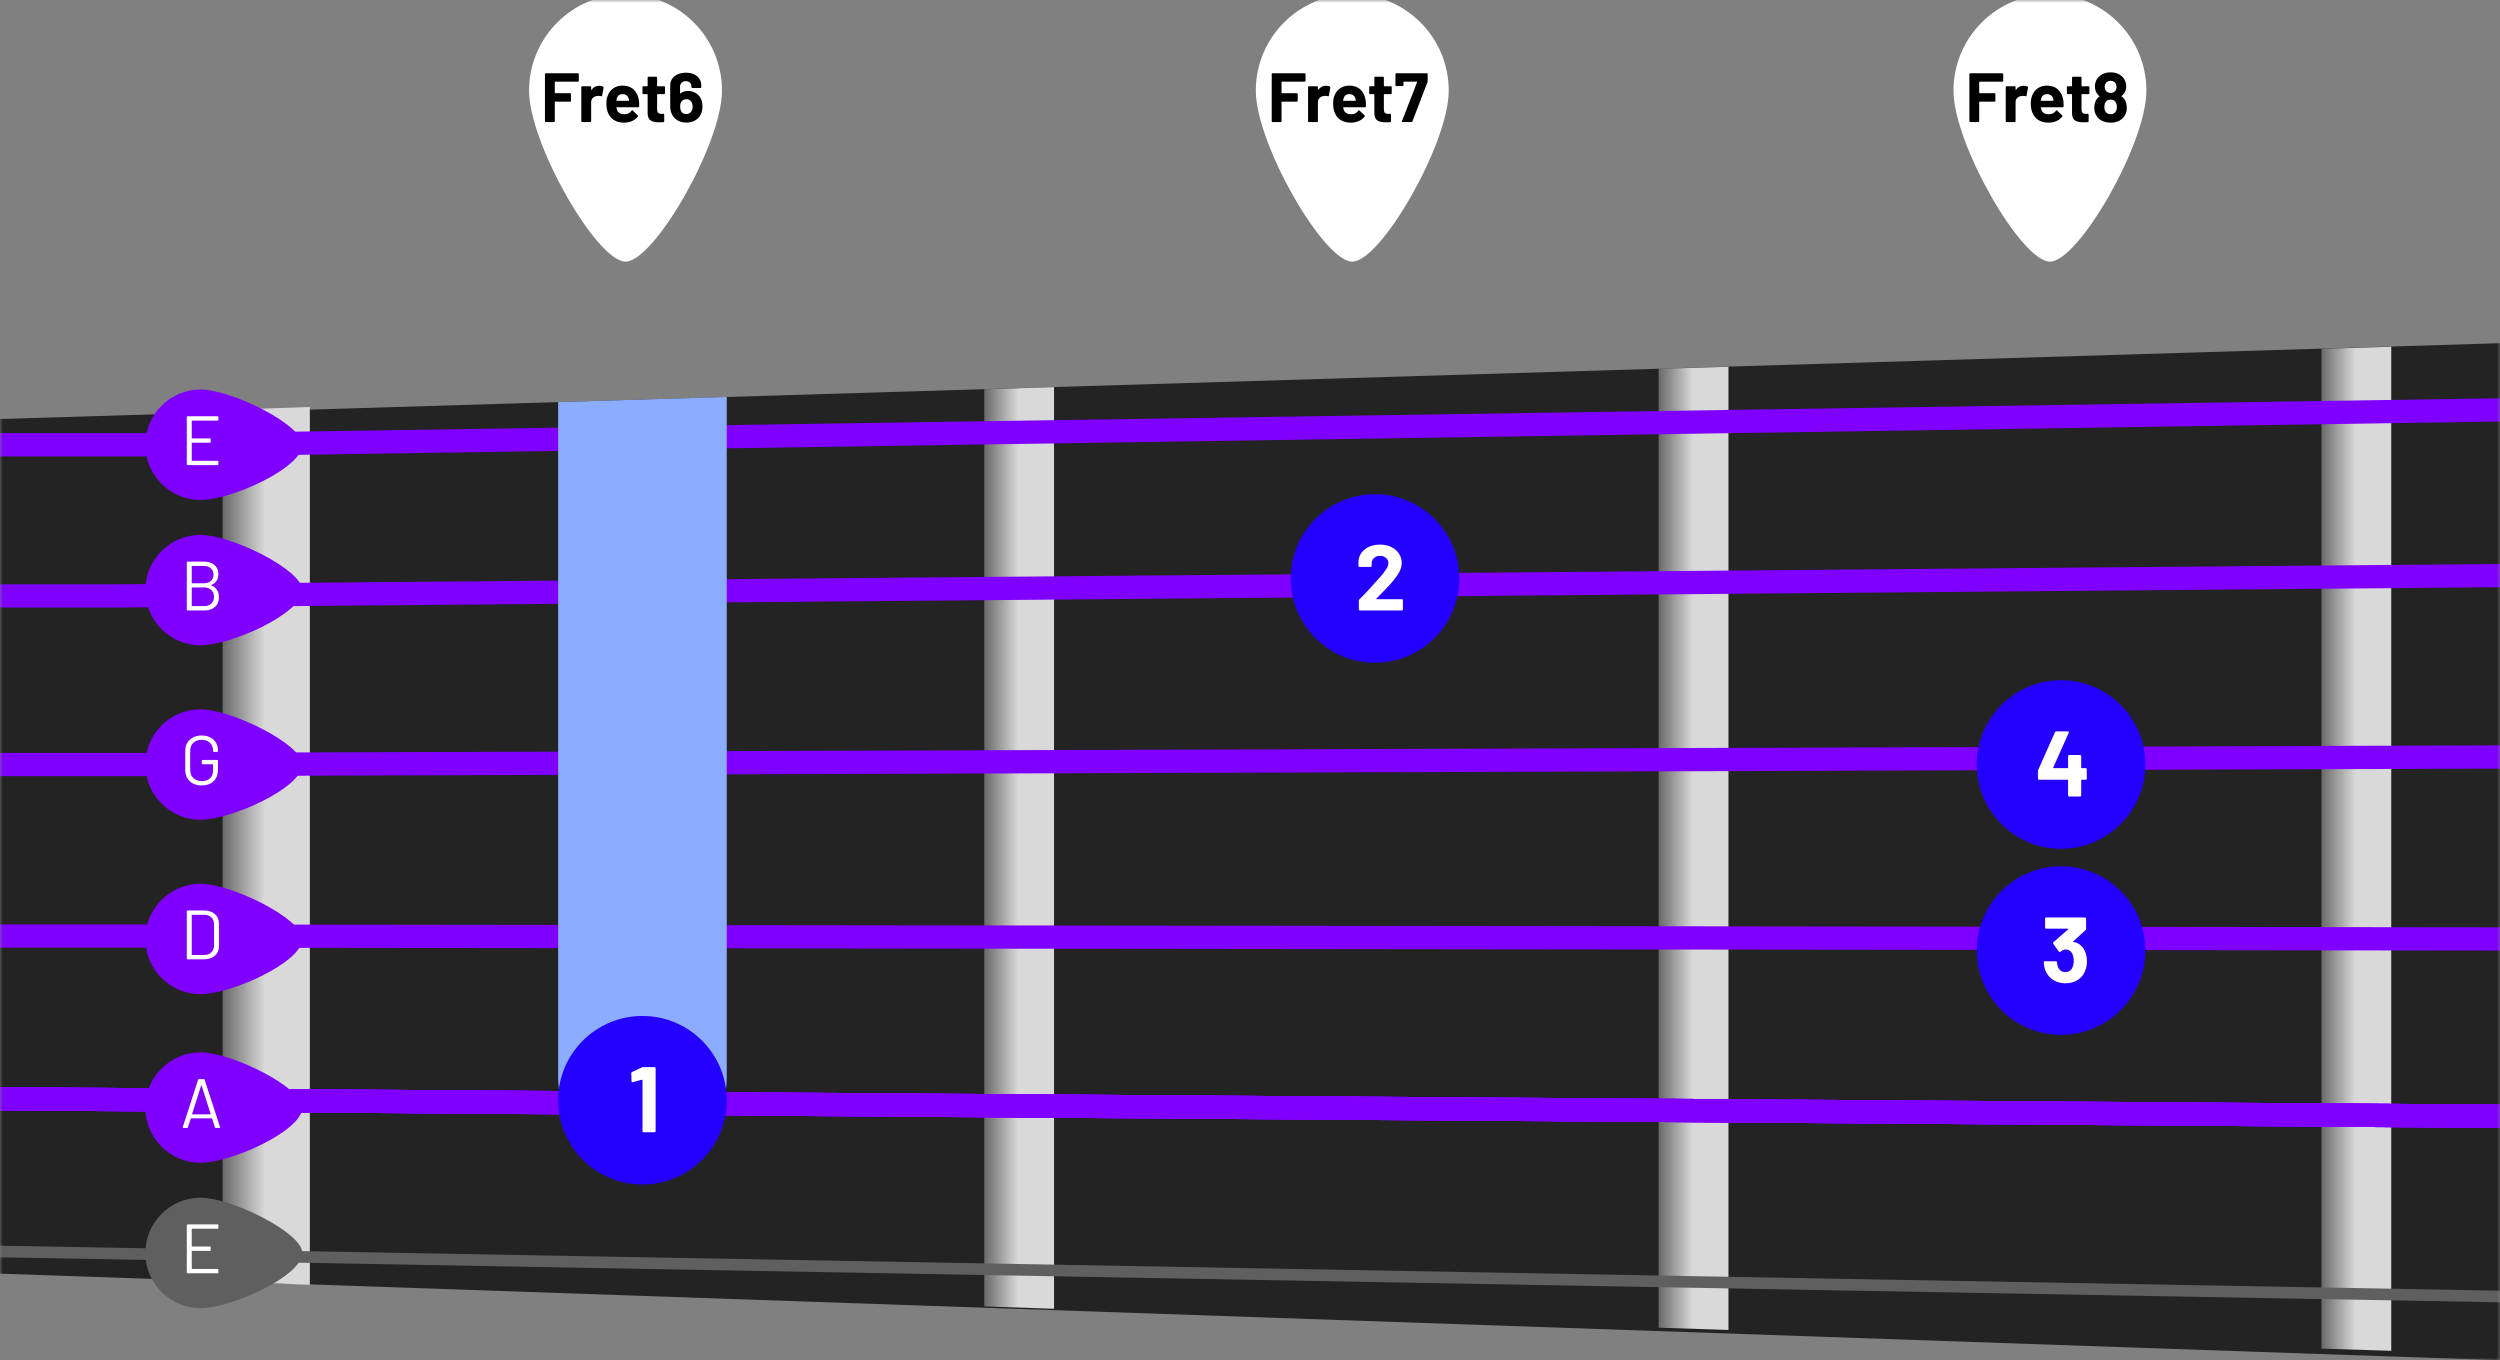 <svg width="430" height="234" viewBox="0 0 430 234" fill="none" xmlns="http://www.w3.org/2000/svg">
<rect x="0" y="0" width="430" height="234" fill="#808080" stroke="none"/>
<mask id="mask0_508_929" style="mask-type:alpha" maskUnits="userSpaceOnUse" x="0" y="0" width="430" height="234">
<rect width="430" height="234" fill="#D9D9D9"/>
</mask>
<g mask="url(#mask0_508_929)">
<path d="M-2 72.128L431 59V234L-2 219V72.128Z" fill="#232323"/>
<path d="M53.294 70L38.294 70.512V220.362L53.294 221V70Z" fill="url(#paint0_linear_508_929)"/>
<path d="M181.294 66.583L169.294 66.954V224.705L181.294 225.109V66.583Z" fill="url(#paint1_linear_508_929)"/>
<path d="M297.294 63.079L285.294 63.44V228.363L297.294 228.75V63.079Z" fill="url(#paint2_linear_508_929)"/>
<path d="M411.294 59.633L399.294 60.001V231.961L411.294 232.34V59.633Z" fill="url(#paint3_linear_508_929)"/>
<line y1="-2" x2="430.01" y2="-2" transform="matrix(-1 -0.007 -0.007 1 430 194)" stroke="#7F00FF" stroke-width="4"/>
<line y1="-2" x2="430.01" y2="-2" transform="matrix(-1 -0.007 -0.007 1 430 194)" stroke="#7F00FF" stroke-width="4"/>
<line y1="-2" x2="430.01" y2="-2" transform="matrix(-1 -0.007 -0.007 1 430 194)" stroke="#7F00FF" stroke-width="4"/>
<line y1="-2" x2="430.01" y2="-2" transform="matrix(-1 -0.007 -0.007 1 430 194)" stroke="#7F00FF" stroke-width="4"/>
<line y1="-2" x2="430.01" y2="-2" transform="matrix(-1 -0.007 -0.007 1 430 194)" stroke="#7F00FF" stroke-width="4"/>
<line y1="-1" x2="435.074" y2="-1" transform="matrix(-1 -0.018 -0.018 1 430 224)" stroke="#5F5F5F" stroke-width="2"/>
<path d="M430 161.5L28 161L-1.5 161" stroke="#7F00FF" stroke-width="4"/>
<path d="M430 130.2L26 131.5L-2.5 131.5" stroke="#7F00FF" stroke-width="4"/>
<path d="M430 99L20.5 102.5H-4" stroke="#7F00FF" stroke-width="4"/>
<path d="M-1 76.5H33.5L430 70.5" stroke="#7F00FF" stroke-width="4"/>
<path d="M369.18 15.59C369.18 24.753 357.492 45 352.59 45C347.689 45 336 24.753 336 15.59C336 6.428 343.428 -1 352.59 -1C361.753 -1 369.18 6.428 369.18 15.59Z" fill="white"/>
<path d="M344.552 13.908C344.552 13.948 344.536 13.984 344.504 14.016C344.48 14.04 344.448 14.052 344.408 14.052H340.484C340.444 14.052 340.424 14.072 340.424 14.112V15.972C340.424 16.012 340.444 16.032 340.484 16.032H343.064C343.104 16.032 343.136 16.048 343.16 16.08C343.192 16.104 343.208 16.136 343.208 16.176V17.34C343.208 17.38 343.192 17.416 343.16 17.448C343.136 17.472 343.104 17.484 343.064 17.484H340.484C340.444 17.484 340.424 17.504 340.424 17.544V20.856C340.424 20.896 340.408 20.932 340.376 20.964C340.352 20.988 340.32 21 340.28 21H338.876C338.836 21 338.8 20.988 338.768 20.964C338.744 20.932 338.732 20.896 338.732 20.856V12.744C338.732 12.704 338.744 12.672 338.768 12.648C338.8 12.616 338.836 12.6 338.876 12.6H344.408C344.448 12.6 344.48 12.616 344.504 12.648C344.536 12.672 344.552 12.704 344.552 12.744V13.908ZM348.059 14.748C348.347 14.748 348.575 14.804 348.743 14.916C348.807 14.948 348.831 15.008 348.815 15.096L348.563 16.464C348.555 16.56 348.499 16.588 348.395 16.548C348.275 16.508 348.135 16.488 347.975 16.488C347.911 16.488 347.823 16.496 347.711 16.512C347.423 16.536 347.179 16.644 346.979 16.836C346.779 17.02 346.679 17.268 346.679 17.58V20.856C346.679 20.896 346.663 20.932 346.631 20.964C346.607 20.988 346.575 21 346.535 21H345.131C345.091 21 345.055 20.988 345.023 20.964C344.999 20.932 344.987 20.896 344.987 20.856V14.976C344.987 14.936 344.999 14.904 345.023 14.88C345.055 14.848 345.091 14.832 345.131 14.832H346.535C346.575 14.832 346.607 14.848 346.631 14.88C346.663 14.904 346.679 14.936 346.679 14.976V15.432C346.679 15.456 346.687 15.472 346.703 15.48C346.719 15.488 346.731 15.484 346.739 15.468C347.067 14.988 347.507 14.748 348.059 14.748ZM354.889 17.28C354.937 17.584 354.953 17.924 354.937 18.3C354.929 18.396 354.877 18.444 354.781 18.444H351.073C351.025 18.444 351.009 18.464 351.025 18.504C351.049 18.664 351.093 18.824 351.157 18.984C351.365 19.432 351.789 19.656 352.429 19.656C352.941 19.648 353.345 19.44 353.641 19.032C353.673 18.984 353.709 18.96 353.749 18.96C353.773 18.96 353.801 18.976 353.833 19.008L354.697 19.86C354.737 19.9 354.757 19.936 354.757 19.968C354.757 19.984 354.741 20.016 354.709 20.064C354.445 20.392 354.105 20.648 353.689 20.832C353.273 21.008 352.817 21.096 352.321 21.096C351.633 21.096 351.049 20.94 350.569 20.628C350.097 20.316 349.757 19.88 349.549 19.32C349.381 18.92 349.297 18.396 349.297 17.748C349.297 17.308 349.357 16.92 349.477 16.584C349.661 16.016 349.981 15.564 350.437 15.228C350.901 14.892 351.449 14.724 352.081 14.724C352.881 14.724 353.521 14.956 354.001 15.42C354.489 15.884 354.785 16.504 354.889 17.28ZM352.093 16.188C351.589 16.188 351.257 16.424 351.097 16.896C351.065 17 351.037 17.128 351.013 17.28C351.013 17.32 351.033 17.34 351.073 17.34H353.149C353.197 17.34 353.213 17.32 353.197 17.28C353.157 17.048 353.137 16.936 353.137 16.944C353.065 16.704 352.937 16.52 352.753 16.392C352.577 16.256 352.357 16.188 352.093 16.188ZM359.379 16.044C359.379 16.084 359.363 16.12 359.331 16.152C359.307 16.176 359.275 16.188 359.235 16.188H358.083C358.043 16.188 358.023 16.208 358.023 16.248V18.792C358.023 19.056 358.075 19.252 358.179 19.38C358.291 19.508 358.467 19.572 358.707 19.572H359.103C359.143 19.572 359.175 19.588 359.199 19.62C359.231 19.644 359.247 19.676 359.247 19.716V20.856C359.247 20.944 359.199 20.996 359.103 21.012C358.767 21.028 358.527 21.036 358.383 21.036C357.719 21.036 357.223 20.928 356.895 20.712C356.567 20.488 356.399 20.072 356.391 19.464V16.248C356.391 16.208 356.371 16.188 356.331 16.188H355.647C355.607 16.188 355.571 16.176 355.539 16.152C355.515 16.12 355.503 16.084 355.503 16.044V14.976C355.503 14.936 355.515 14.904 355.539 14.88C355.571 14.848 355.607 14.832 355.647 14.832H356.331C356.371 14.832 356.391 14.812 356.391 14.772V13.344C356.391 13.304 356.403 13.272 356.427 13.248C356.459 13.216 356.495 13.2 356.535 13.2H357.879C357.919 13.2 357.951 13.216 357.975 13.248C358.007 13.272 358.023 13.304 358.023 13.344V14.772C358.023 14.812 358.043 14.832 358.083 14.832H359.235C359.275 14.832 359.307 14.848 359.331 14.88C359.363 14.904 359.379 14.936 359.379 14.976V16.044ZM365.533 17.304C365.717 17.672 365.809 18.084 365.809 18.54C365.809 19.02 365.709 19.432 365.509 19.776C365.301 20.184 364.981 20.508 364.549 20.748C364.125 20.98 363.617 21.096 363.025 21.096C362.465 21.096 361.961 20.984 361.513 20.76C361.065 20.528 360.729 20.196 360.505 19.764C360.313 19.388 360.217 18.976 360.217 18.528C360.217 18.088 360.309 17.676 360.493 17.292C360.629 17.012 360.829 16.784 361.093 16.608C361.125 16.584 361.125 16.556 361.093 16.524C360.901 16.38 360.737 16.188 360.601 15.948C360.417 15.628 360.325 15.268 360.325 14.868C360.325 14.3 360.485 13.82 360.805 13.428C361.037 13.116 361.345 12.876 361.729 12.708C362.121 12.532 362.553 12.444 363.025 12.444C363.513 12.444 363.945 12.532 364.321 12.708C364.697 12.884 365.001 13.124 365.233 13.428C365.553 13.844 365.713 14.324 365.713 14.868C365.713 15.284 365.609 15.656 365.401 15.984C365.265 16.192 365.101 16.368 364.909 16.512C364.877 16.544 364.877 16.572 364.909 16.596C365.173 16.764 365.381 17 365.533 17.304ZM362.125 14.424C362.045 14.584 362.005 14.752 362.005 14.928C362.005 15.16 362.057 15.368 362.161 15.552C362.345 15.84 362.629 15.984 363.013 15.984C363.397 15.984 363.689 15.84 363.889 15.552C363.993 15.376 364.045 15.164 364.045 14.916C364.045 14.74 364.005 14.572 363.925 14.412C363.845 14.252 363.725 14.128 363.565 14.04C363.405 13.944 363.217 13.896 363.001 13.896C362.809 13.896 362.633 13.944 362.473 14.04C362.321 14.128 362.205 14.256 362.125 14.424ZM363.877 19.224C364.029 19.008 364.105 18.728 364.105 18.384C364.105 18.088 364.049 17.84 363.937 17.64C363.761 17.304 363.453 17.136 363.013 17.136C362.597 17.136 362.301 17.3 362.125 17.628C362.005 17.828 361.945 18.088 361.945 18.408C361.945 18.72 362.013 18.98 362.149 19.188C362.333 19.492 362.625 19.644 363.025 19.644C363.409 19.644 363.693 19.504 363.877 19.224Z" fill="black"/>
<path d="M249.18 15.59C249.18 24.753 237.492 45 232.59 45C227.689 45 216 24.753 216 15.59C216 6.428 223.428 -1 232.59 -1C241.753 -1 249.18 6.428 249.18 15.59Z" fill="white"/>
<path d="M224.552 13.908C224.552 13.948 224.536 13.984 224.504 14.016C224.48 14.04 224.448 14.052 224.408 14.052H220.484C220.444 14.052 220.424 14.072 220.424 14.112V15.972C220.424 16.012 220.444 16.032 220.484 16.032H223.064C223.104 16.032 223.136 16.048 223.16 16.08C223.192 16.104 223.208 16.136 223.208 16.176V17.34C223.208 17.38 223.192 17.416 223.16 17.448C223.136 17.472 223.104 17.484 223.064 17.484H220.484C220.444 17.484 220.424 17.504 220.424 17.544V20.856C220.424 20.896 220.408 20.932 220.376 20.964C220.352 20.988 220.32 21 220.28 21H218.876C218.836 21 218.8 20.988 218.768 20.964C218.744 20.932 218.732 20.896 218.732 20.856V12.744C218.732 12.704 218.744 12.672 218.768 12.648C218.8 12.616 218.836 12.6 218.876 12.6H224.408C224.448 12.6 224.48 12.616 224.504 12.648C224.536 12.672 224.552 12.704 224.552 12.744V13.908ZM228.059 14.748C228.347 14.748 228.575 14.804 228.743 14.916C228.807 14.948 228.831 15.008 228.815 15.096L228.563 16.464C228.555 16.56 228.499 16.588 228.395 16.548C228.275 16.508 228.135 16.488 227.975 16.488C227.911 16.488 227.823 16.496 227.711 16.512C227.423 16.536 227.179 16.644 226.979 16.836C226.779 17.02 226.679 17.268 226.679 17.58V20.856C226.679 20.896 226.663 20.932 226.631 20.964C226.607 20.988 226.575 21 226.535 21H225.131C225.091 21 225.055 20.988 225.023 20.964C224.999 20.932 224.987 20.896 224.987 20.856V14.976C224.987 14.936 224.999 14.904 225.023 14.88C225.055 14.848 225.091 14.832 225.131 14.832H226.535C226.575 14.832 226.607 14.848 226.631 14.88C226.663 14.904 226.679 14.936 226.679 14.976V15.432C226.679 15.456 226.687 15.472 226.703 15.48C226.719 15.488 226.731 15.484 226.739 15.468C227.067 14.988 227.507 14.748 228.059 14.748ZM234.889 17.28C234.937 17.584 234.953 17.924 234.937 18.3C234.929 18.396 234.877 18.444 234.781 18.444H231.073C231.025 18.444 231.009 18.464 231.025 18.504C231.049 18.664 231.093 18.824 231.157 18.984C231.365 19.432 231.789 19.656 232.429 19.656C232.941 19.648 233.345 19.44 233.641 19.032C233.673 18.984 233.709 18.96 233.749 18.96C233.773 18.96 233.801 18.976 233.833 19.008L234.697 19.86C234.737 19.9 234.757 19.936 234.757 19.968C234.757 19.984 234.741 20.016 234.709 20.064C234.445 20.392 234.105 20.648 233.689 20.832C233.273 21.008 232.817 21.096 232.321 21.096C231.633 21.096 231.049 20.94 230.569 20.628C230.097 20.316 229.757 19.88 229.549 19.32C229.381 18.92 229.297 18.396 229.297 17.748C229.297 17.308 229.357 16.92 229.477 16.584C229.661 16.016 229.981 15.564 230.437 15.228C230.901 14.892 231.449 14.724 232.081 14.724C232.881 14.724 233.521 14.956 234.001 15.42C234.489 15.884 234.785 16.504 234.889 17.28ZM232.093 16.188C231.589 16.188 231.257 16.424 231.097 16.896C231.065 17 231.037 17.128 231.013 17.28C231.013 17.32 231.033 17.34 231.073 17.34H233.149C233.197 17.34 233.213 17.32 233.197 17.28C233.157 17.048 233.137 16.936 233.137 16.944C233.065 16.704 232.937 16.52 232.753 16.392C232.577 16.256 232.357 16.188 232.093 16.188ZM239.379 16.044C239.379 16.084 239.363 16.12 239.331 16.152C239.307 16.176 239.275 16.188 239.235 16.188H238.083C238.043 16.188 238.023 16.208 238.023 16.248V18.792C238.023 19.056 238.075 19.252 238.179 19.38C238.291 19.508 238.467 19.572 238.707 19.572H239.103C239.143 19.572 239.175 19.588 239.199 19.62C239.231 19.644 239.247 19.676 239.247 19.716V20.856C239.247 20.944 239.199 20.996 239.103 21.012C238.767 21.028 238.527 21.036 238.383 21.036C237.719 21.036 237.223 20.928 236.895 20.712C236.567 20.488 236.399 20.072 236.391 19.464V16.248C236.391 16.208 236.371 16.188 236.331 16.188H235.647C235.607 16.188 235.571 16.176 235.539 16.152C235.515 16.12 235.503 16.084 235.503 16.044V14.976C235.503 14.936 235.515 14.904 235.539 14.88C235.571 14.848 235.607 14.832 235.647 14.832H236.331C236.371 14.832 236.391 14.812 236.391 14.772V13.344C236.391 13.304 236.403 13.272 236.427 13.248C236.459 13.216 236.495 13.2 236.535 13.2H237.879C237.919 13.2 237.951 13.216 237.975 13.248C238.007 13.272 238.023 13.304 238.023 13.344V14.772C238.023 14.812 238.043 14.832 238.083 14.832H239.235C239.275 14.832 239.307 14.848 239.331 14.88C239.363 14.904 239.379 14.936 239.379 14.976V16.044ZM241.261 21C241.141 21 241.101 20.944 241.141 20.832L243.745 14.124C243.761 14.076 243.745 14.052 243.697 14.052H241.453C241.413 14.052 241.393 14.072 241.393 14.112V14.664C241.393 14.704 241.377 14.74 241.345 14.772C241.321 14.796 241.289 14.808 241.249 14.808H240.157C240.117 14.808 240.081 14.796 240.049 14.772C240.025 14.74 240.013 14.704 240.013 14.664L240.025 12.744C240.025 12.704 240.037 12.672 240.061 12.648C240.093 12.616 240.129 12.6 240.169 12.6H245.413C245.453 12.6 245.485 12.616 245.509 12.648C245.541 12.672 245.557 12.704 245.557 12.744V13.956C245.557 14.004 245.545 14.064 245.521 14.136L242.929 20.892C242.905 20.964 242.849 21 242.761 21H241.261Z" fill="black"/>
<path d="M124.18 15.59C124.18 24.753 112.492 45 107.59 45C102.689 45 91 24.753 91 15.59C91 6.428 98.428 -1 107.59 -1C116.753 -1 124.18 6.428 124.18 15.59Z" fill="white"/>
<path d="M99.552 13.908C99.552 13.948 99.536 13.984 99.504 14.016C99.48 14.04 99.448 14.052 99.408 14.052H95.484C95.444 14.052 95.424 14.072 95.424 14.112V15.972C95.424 16.012 95.444 16.032 95.484 16.032H98.064C98.104 16.032 98.136 16.048 98.16 16.08C98.192 16.104 98.208 16.136 98.208 16.176V17.34C98.208 17.38 98.192 17.416 98.16 17.448C98.136 17.472 98.104 17.484 98.064 17.484H95.484C95.444 17.484 95.424 17.504 95.424 17.544V20.856C95.424 20.896 95.408 20.932 95.376 20.964C95.352 20.988 95.32 21 95.28 21H93.876C93.836 21 93.8 20.988 93.768 20.964C93.744 20.932 93.732 20.896 93.732 20.856V12.744C93.732 12.704 93.744 12.672 93.768 12.648C93.8 12.616 93.836 12.6 93.876 12.6H99.408C99.448 12.6 99.48 12.616 99.504 12.648C99.536 12.672 99.552 12.704 99.552 12.744V13.908ZM103.059 14.748C103.347 14.748 103.575 14.804 103.743 14.916C103.807 14.948 103.831 15.008 103.815 15.096L103.563 16.464C103.555 16.56 103.499 16.588 103.395 16.548C103.275 16.508 103.135 16.488 102.975 16.488C102.911 16.488 102.823 16.496 102.711 16.512C102.423 16.536 102.179 16.644 101.979 16.836C101.779 17.02 101.679 17.268 101.679 17.58V20.856C101.679 20.896 101.663 20.932 101.631 20.964C101.607 20.988 101.575 21 101.535 21H100.131C100.091 21 100.055 20.988 100.023 20.964C99.999 20.932 99.987 20.896 99.987 20.856V14.976C99.987 14.936 99.999 14.904 100.023 14.88C100.055 14.848 100.091 14.832 100.131 14.832H101.535C101.575 14.832 101.607 14.848 101.631 14.88C101.663 14.904 101.679 14.936 101.679 14.976V15.432C101.679 15.456 101.687 15.472 101.703 15.48C101.719 15.488 101.731 15.484 101.739 15.468C102.067 14.988 102.507 14.748 103.059 14.748ZM109.889 17.28C109.937 17.584 109.953 17.924 109.937 18.3C109.929 18.396 109.877 18.444 109.781 18.444H106.073C106.025 18.444 106.009 18.464 106.025 18.504C106.049 18.664 106.093 18.824 106.157 18.984C106.365 19.432 106.789 19.656 107.429 19.656C107.941 19.648 108.345 19.44 108.641 19.032C108.673 18.984 108.709 18.96 108.749 18.96C108.773 18.96 108.801 18.976 108.833 19.008L109.697 19.86C109.737 19.9 109.757 19.936 109.757 19.968C109.757 19.984 109.741 20.016 109.709 20.064C109.445 20.392 109.105 20.648 108.689 20.832C108.273 21.008 107.817 21.096 107.321 21.096C106.633 21.096 106.049 20.94 105.569 20.628C105.097 20.316 104.757 19.88 104.549 19.32C104.381 18.92 104.297 18.396 104.297 17.748C104.297 17.308 104.357 16.92 104.477 16.584C104.661 16.016 104.981 15.564 105.437 15.228C105.901 14.892 106.449 14.724 107.081 14.724C107.881 14.724 108.521 14.956 109.001 15.42C109.489 15.884 109.785 16.504 109.889 17.28ZM107.093 16.188C106.589 16.188 106.257 16.424 106.097 16.896C106.065 17 106.037 17.128 106.013 17.28C106.013 17.32 106.033 17.34 106.073 17.34H108.149C108.197 17.34 108.213 17.32 108.197 17.28C108.157 17.048 108.137 16.936 108.137 16.944C108.065 16.704 107.937 16.52 107.753 16.392C107.577 16.256 107.357 16.188 107.093 16.188ZM114.379 16.044C114.379 16.084 114.363 16.12 114.331 16.152C114.307 16.176 114.275 16.188 114.235 16.188H113.083C113.043 16.188 113.023 16.208 113.023 16.248V18.792C113.023 19.056 113.075 19.252 113.179 19.38C113.291 19.508 113.467 19.572 113.707 19.572H114.103C114.143 19.572 114.175 19.588 114.199 19.62C114.231 19.644 114.247 19.676 114.247 19.716V20.856C114.247 20.944 114.199 20.996 114.103 21.012C113.767 21.028 113.527 21.036 113.383 21.036C112.719 21.036 112.223 20.928 111.895 20.712C111.567 20.488 111.399 20.072 111.391 19.464V16.248C111.391 16.208 111.371 16.188 111.331 16.188H110.647C110.607 16.188 110.571 16.176 110.539 16.152C110.515 16.12 110.503 16.084 110.503 16.044V14.976C110.503 14.936 110.515 14.904 110.539 14.88C110.571 14.848 110.607 14.832 110.647 14.832H111.331C111.371 14.832 111.391 14.812 111.391 14.772V13.344C111.391 13.304 111.403 13.272 111.427 13.248C111.459 13.216 111.495 13.2 111.535 13.2H112.879C112.919 13.2 112.951 13.216 112.975 13.248C113.007 13.272 113.023 13.304 113.023 13.344V14.772C113.023 14.812 113.043 14.832 113.083 14.832H114.235C114.275 14.832 114.307 14.848 114.331 14.88C114.363 14.904 114.379 14.936 114.379 14.976V16.044ZM120.533 16.932C120.725 17.292 120.821 17.752 120.821 18.312C120.821 18.776 120.745 19.192 120.593 19.56C120.385 20.032 120.061 20.404 119.621 20.676C119.181 20.948 118.661 21.084 118.061 21.084C117.445 21.084 116.913 20.944 116.465 20.664C116.017 20.376 115.693 19.98 115.493 19.476C115.349 19.124 115.277 18.732 115.277 18.3V14.688C115.277 14.256 115.389 13.876 115.613 13.548C115.845 13.212 116.165 12.956 116.573 12.78C116.981 12.596 117.449 12.504 117.977 12.504C118.497 12.504 118.957 12.596 119.357 12.78C119.757 12.956 120.065 13.208 120.281 13.536C120.505 13.856 120.617 14.228 120.617 14.652V14.988C120.617 15.028 120.601 15.064 120.569 15.096C120.545 15.12 120.513 15.132 120.473 15.132H119.069C119.029 15.132 118.993 15.12 118.961 15.096C118.937 15.064 118.925 15.028 118.925 14.988V14.88C118.925 14.616 118.837 14.396 118.661 14.22C118.485 14.044 118.257 13.956 117.977 13.956C117.681 13.956 117.437 14.048 117.245 14.232C117.061 14.408 116.969 14.636 116.969 14.916V16.044C116.969 16.068 116.977 16.084 116.993 16.092C117.009 16.092 117.025 16.084 117.041 16.068C117.369 15.788 117.805 15.648 118.349 15.648C118.829 15.648 119.257 15.76 119.633 15.984C120.017 16.2 120.317 16.516 120.533 16.932ZM118.949 19.092C119.069 18.884 119.129 18.632 119.129 18.336C119.129 18.016 119.065 17.752 118.937 17.544C118.737 17.224 118.445 17.064 118.061 17.064C117.629 17.064 117.329 17.228 117.161 17.556C117.041 17.764 116.981 18.032 116.981 18.36C116.981 18.648 117.033 18.892 117.137 19.092C117.313 19.444 117.617 19.62 118.049 19.62C118.465 19.62 118.765 19.444 118.949 19.092Z" fill="black"/>
<circle cx="354.5" cy="163.5" r="14.5" fill="#2400FF"/>
<path d="M358.632 163.656C358.845 164.147 358.952 164.712 358.952 165.352C358.952 165.928 358.856 166.461 358.664 166.952C358.408 167.635 357.976 168.168 357.368 168.552C356.771 168.936 356.061 169.128 355.24 169.128C354.429 169.128 353.715 168.925 353.096 168.52C352.488 168.115 352.051 167.565 351.784 166.872C351.635 166.456 351.549 166.008 351.528 165.528C351.528 165.4 351.592 165.336 351.72 165.336H353.608C353.736 165.336 353.8 165.4 353.8 165.528C353.843 165.88 353.901 166.141 353.976 166.312C354.072 166.589 354.227 166.808 354.44 166.968C354.664 167.117 354.925 167.192 355.224 167.192C355.821 167.192 356.232 166.931 356.456 166.408C356.605 166.088 356.68 165.715 356.68 165.288C356.68 164.787 356.6 164.376 356.44 164.056C356.195 163.555 355.784 163.304 355.208 163.304C355.091 163.304 354.968 163.341 354.84 163.416C354.712 163.48 354.557 163.576 354.376 163.704C354.333 163.736 354.291 163.752 354.248 163.752C354.184 163.752 354.136 163.72 354.104 163.656L353.16 162.328C353.139 162.296 353.128 162.259 353.128 162.216C353.128 162.152 353.149 162.099 353.192 162.056L355.736 159.832C355.757 159.811 355.763 159.789 355.752 159.768C355.752 159.747 355.736 159.736 355.704 159.736H351.944C351.891 159.736 351.843 159.72 351.8 159.688C351.768 159.645 351.752 159.597 351.752 159.544V157.992C351.752 157.939 351.768 157.896 351.8 157.864C351.843 157.821 351.891 157.8 351.944 157.8H358.616C358.669 157.8 358.712 157.821 358.744 157.864C358.787 157.896 358.808 157.939 358.808 157.992V159.752C358.808 159.837 358.771 159.917 358.696 159.992L356.6 161.912C356.579 161.933 356.568 161.955 356.568 161.976C356.579 161.997 356.605 162.008 356.648 162.008C357.576 162.189 358.237 162.739 358.632 163.656Z" fill="white"/>
<circle cx="354.5" cy="131.5" r="14.5" fill="#2400FF"/>
<path d="M358.736 132.12C358.789 132.12 358.832 132.141 358.864 132.184C358.907 132.216 358.928 132.259 358.928 132.312V133.928C358.928 133.981 358.907 134.029 358.864 134.072C358.832 134.104 358.789 134.12 358.736 134.12H358.048C357.995 134.12 357.968 134.147 357.968 134.2V136.808C357.968 136.861 357.947 136.909 357.904 136.952C357.872 136.984 357.829 137 357.776 137H355.904C355.851 137 355.803 136.984 355.76 136.952C355.728 136.909 355.712 136.861 355.712 136.808V134.2C355.712 134.147 355.685 134.12 355.632 134.12H350.72C350.667 134.12 350.619 134.104 350.576 134.072C350.544 134.029 350.528 133.981 350.528 133.928V132.648C350.528 132.584 350.544 132.504 350.576 132.408L353.456 125.944C353.499 125.848 353.573 125.8 353.68 125.8H355.68C355.755 125.8 355.803 125.821 355.824 125.864C355.856 125.896 355.856 125.949 355.824 126.024L353.152 132.024C353.141 132.045 353.141 132.067 353.152 132.088C353.163 132.109 353.179 132.12 353.2 132.12H355.632C355.685 132.12 355.712 132.093 355.712 132.04V130.056C355.712 130.003 355.728 129.96 355.76 129.928C355.803 129.885 355.851 129.864 355.904 129.864H357.776C357.829 129.864 357.872 129.885 357.904 129.928C357.947 129.96 357.968 130.003 357.968 130.056V132.04C357.968 132.093 357.995 132.12 358.048 132.12H358.736Z" fill="white"/>
<circle cx="236.5" cy="99.5" r="14.5" fill="#2400FF"/>
<path d="M236.728 102.968C236.707 102.989 236.701 103.011 236.712 103.032C236.723 103.053 236.744 103.064 236.776 103.064H241.112C241.165 103.064 241.208 103.085 241.24 103.128C241.283 103.16 241.304 103.203 241.304 103.256V104.808C241.304 104.861 241.283 104.909 241.24 104.952C241.208 104.984 241.165 105 241.112 105H233.912C233.859 105 233.811 104.984 233.768 104.952C233.736 104.909 233.72 104.861 233.72 104.808V103.336C233.72 103.24 233.752 103.16 233.816 103.096C234.339 102.584 234.872 102.029 235.416 101.432C235.96 100.824 236.301 100.445 236.44 100.296C236.739 99.944 237.043 99.608 237.352 99.288C238.323 98.211 238.808 97.411 238.808 96.888C238.808 96.515 238.675 96.211 238.408 95.976C238.141 95.731 237.795 95.608 237.368 95.608C236.941 95.608 236.595 95.731 236.328 95.976C236.061 96.211 235.928 96.525 235.928 96.92V97.32C235.928 97.373 235.907 97.421 235.864 97.464C235.832 97.496 235.789 97.512 235.736 97.512H233.848C233.795 97.512 233.747 97.496 233.704 97.464C233.672 97.421 233.656 97.373 233.656 97.32V96.568C233.688 95.992 233.869 95.485 234.2 95.048C234.531 94.6 234.968 94.259 235.512 94.024C236.067 93.789 236.685 93.672 237.368 93.672C238.125 93.672 238.781 93.816 239.336 94.104C239.901 94.381 240.333 94.76 240.632 95.24C240.941 95.72 241.096 96.253 241.096 96.84C241.096 97.288 240.984 97.747 240.76 98.216C240.536 98.685 240.2 99.192 239.752 99.736C239.421 100.152 239.064 100.563 238.68 100.968C238.296 101.373 237.725 101.96 236.968 102.728L236.728 102.968Z" fill="white"/>
<path d="M52 76.5C52 80.5 39.747 86 34.5 86C29.253 86 25 81.747 25 76.5C25 71.253 29.253 67 34.5 67C39.747 67 52 73 52 76.5Z" fill="#7F00FF"/>
<path d="M37.564 72.224C37.564 72.304 37.524 72.344 37.444 72.344H33.028C32.996 72.344 32.98 72.36 32.98 72.392V75.356C32.98 75.388 32.996 75.404 33.028 75.404H36.124C36.204 75.404 36.244 75.444 36.244 75.524V76.028C36.244 76.108 36.204 76.148 36.124 76.148H33.028C32.996 76.148 32.98 76.164 32.98 76.196V79.208C32.98 79.24 32.996 79.256 33.028 79.256H37.444C37.524 79.256 37.564 79.296 37.564 79.376V79.88C37.564 79.96 37.524 80 37.444 80H32.248C32.168 80 32.128 79.96 32.128 79.88V71.72C32.128 71.64 32.168 71.6 32.248 71.6H37.444C37.524 71.6 37.564 71.64 37.564 71.72V72.224Z" fill="white"/>
<path d="M52 101.5C52 105.5 39.747 111 34.5 111C29.253 111 25 106.747 25 101.5C25 96.253 29.253 92 34.5 92C39.747 92 52 98 52 101.5Z" fill="#7F00FF"/>
<path d="M36.34 100.62C36.3 100.644 36.3 100.668 36.34 100.692C36.772 100.868 37.1 101.128 37.324 101.472C37.548 101.816 37.66 102.232 37.66 102.72C37.66 103.44 37.428 104 36.964 104.4C36.508 104.8 35.904 105 35.152 105H32.248C32.168 105 32.128 104.96 32.128 104.88V96.72C32.128 96.64 32.168 96.6 32.248 96.6H35.068C35.844 96.6 36.452 96.792 36.892 97.176C37.34 97.56 37.564 98.1 37.564 98.796C37.564 99.236 37.456 99.612 37.24 99.924C37.032 100.228 36.732 100.46 36.34 100.62ZM33.028 97.344C32.996 97.344 32.98 97.36 32.98 97.392V100.272C32.98 100.304 32.996 100.32 33.028 100.32H35.068C35.572 100.32 35.972 100.188 36.268 99.924C36.572 99.66 36.724 99.308 36.724 98.868C36.724 98.404 36.572 98.036 36.268 97.764C35.972 97.484 35.572 97.344 35.068 97.344H33.028ZM35.152 104.244C35.656 104.244 36.056 104.1 36.352 103.812C36.656 103.524 36.808 103.136 36.808 102.648C36.808 102.16 36.652 101.772 36.34 101.484C36.036 101.188 35.624 101.04 35.104 101.04H33.028C32.996 101.04 32.98 101.056 32.98 101.088V104.196C32.98 104.228 32.996 104.244 33.028 104.244H35.152Z" fill="white"/>
<path d="M52 131.5C52 135.5 39.747 141 34.5 141C29.253 141 25 136.747 25 131.5C25 126.253 29.253 122 34.5 122C39.747 122 52 128 52 131.5Z" fill="#7F00FF"/>
<path d="M34.684 135.096C34.124 135.096 33.632 134.988 33.208 134.772C32.784 134.548 32.452 134.236 32.212 133.836C31.98 133.436 31.864 132.976 31.864 132.456V129.144C31.864 128.624 31.98 128.164 32.212 127.764C32.452 127.364 32.784 127.056 33.208 126.84C33.632 126.616 34.124 126.504 34.684 126.504C35.236 126.504 35.724 126.612 36.148 126.828C36.58 127.044 36.912 127.348 37.144 127.74C37.376 128.124 37.492 128.56 37.492 129.048V129.204C37.492 129.284 37.452 129.324 37.372 129.324H36.76C36.68 129.324 36.64 129.284 36.64 129.204V129.06C36.64 128.524 36.46 128.088 36.1 127.752C35.748 127.416 35.276 127.248 34.684 127.248C34.092 127.248 33.616 127.42 33.256 127.764C32.896 128.108 32.716 128.56 32.716 129.12V132.48C32.716 133.04 32.9 133.492 33.268 133.836C33.636 134.18 34.12 134.352 34.72 134.352C35.304 134.352 35.768 134.192 36.112 133.872C36.464 133.552 36.64 133.124 36.64 132.588V131.496C36.64 131.464 36.624 131.448 36.592 131.448H34.828C34.748 131.448 34.708 131.408 34.708 131.328V130.824C34.708 130.744 34.748 130.704 34.828 130.704H37.372C37.452 130.704 37.492 130.744 37.492 130.824V132.372C37.492 133.228 37.236 133.896 36.724 134.376C36.22 134.856 35.54 135.096 34.684 135.096Z" fill="white"/>
<path d="M52 161.5C52 165.5 39.747 171 34.5 171C29.253 171 25 166.747 25 161.5C25 156.253 29.253 152 34.5 152C39.747 152 52 158 52 161.5Z" fill="#7F00FF"/>
<path d="M32.248 165C32.168 165 32.128 164.96 32.128 164.88V156.72C32.128 156.64 32.168 156.6 32.248 156.6H35.08C35.872 156.6 36.5 156.808 36.964 157.224C37.436 157.64 37.672 158.204 37.672 158.916V162.684C37.672 163.396 37.436 163.96 36.964 164.376C36.5 164.792 35.872 165 35.08 165H32.248ZM32.98 164.208C32.98 164.24 32.996 164.256 33.028 164.256H35.116C35.636 164.256 36.048 164.104 36.352 163.8C36.664 163.496 36.82 163.088 36.82 162.576V159.036C36.82 158.516 36.668 158.104 36.364 157.8C36.06 157.496 35.644 157.344 35.116 157.344H33.028C32.996 157.344 32.98 157.36 32.98 157.392V164.208Z" fill="white"/>
<path d="M52 190.5C52 194.5 39.747 200 34.5 200C29.253 200 25 195.747 25 190.5C25 185.253 29.253 181 34.5 181C39.747 181 52 187 52 190.5Z" fill="#7F00FF"/>
<path d="M37.108 194C37.036 194 36.988 193.968 36.964 193.904L36.484 192.392C36.476 192.368 36.46 192.356 36.436 192.356H32.848C32.824 192.356 32.808 192.368 32.8 192.392L32.32 193.904C32.296 193.968 32.248 194 32.176 194H31.528C31.44 194 31.408 193.956 31.432 193.868L34.084 185.696C34.108 185.632 34.156 185.6 34.228 185.6H35.044C35.116 185.6 35.164 185.632 35.188 185.696L37.852 193.868L37.864 193.916C37.864 193.972 37.828 194 37.756 194H37.108ZM33.04 191.6C33.032 191.616 33.032 191.632 33.04 191.648C33.056 191.656 33.072 191.66 33.088 191.66H36.184C36.2 191.66 36.212 191.656 36.22 191.648C36.236 191.632 36.24 191.616 36.232 191.6L34.672 186.704C34.664 186.688 34.652 186.68 34.636 186.68C34.62 186.68 34.608 186.688 34.6 186.704L33.04 191.6Z" fill="white"/>
<path d="M52 215.5C52 219.5 39.747 225 34.5 225C29.253 225 25 220.747 25 215.5C25 210.253 29.253 206 34.5 206C39.747 206 52 212 52 215.5Z" fill="#5F5F5F"/>
<path d="M37.564 211.224C37.564 211.304 37.524 211.344 37.444 211.344H33.028C32.996 211.344 32.98 211.36 32.98 211.392V214.356C32.98 214.388 32.996 214.404 33.028 214.404H36.124C36.204 214.404 36.244 214.444 36.244 214.524V215.028C36.244 215.108 36.204 215.148 36.124 215.148H33.028C32.996 215.148 32.98 215.164 32.98 215.196V218.208C32.98 218.24 32.996 218.256 33.028 218.256H37.444C37.524 218.256 37.564 218.296 37.564 218.376V218.88C37.564 218.96 37.524 219 37.444 219H32.248C32.168 219 32.128 218.96 32.128 218.88V210.72C32.128 210.64 32.168 210.6 32.248 210.6H37.444C37.524 210.6 37.564 210.64 37.564 210.72V211.224Z" fill="white"/>
<path d="M96 69.156L125 68.269V185.245C125 193.253 118.508 199.745 110.5 199.745V199.745C102.492 199.745 96 193.253 96 185.245V69.156Z" fill="#8CACFF"/>
<circle cx="110.5" cy="189.246" r="14.5" fill="#2400FF"/>
<path d="M110.4 183.594C110.453 183.562 110.533 183.546 110.64 183.546H112.576C112.629 183.546 112.672 183.567 112.704 183.61C112.747 183.642 112.768 183.685 112.768 183.738V194.554C112.768 194.607 112.747 194.655 112.704 194.698C112.672 194.73 112.629 194.746 112.576 194.746H110.704C110.651 194.746 110.603 194.73 110.56 194.698C110.528 194.655 110.512 194.607 110.512 194.554V185.786C110.512 185.765 110.501 185.743 110.48 185.722C110.459 185.701 110.437 185.695 110.416 185.706L108.832 186.138L108.768 186.154C108.672 186.154 108.624 186.095 108.624 185.978L108.576 184.602C108.576 184.495 108.624 184.421 108.72 184.378L110.4 183.594Z" fill="white"/>
</g>
<defs>
<linearGradient id="paint0_linear_508_929" x1="45.602" y1="138.743" x2="33.679" y2="138.743" gradientUnits="userSpaceOnUse">
<stop stop-color="#D9D9D9"/>
<stop offset="1" stop-color="#D9D9D9" stop-opacity="0"/>
</linearGradient>
<linearGradient id="paint1_linear_508_929" x1="175.14" y1="138.743" x2="165.602" y2="138.743" gradientUnits="userSpaceOnUse">
<stop stop-color="#D9D9D9"/>
<stop offset="1" stop-color="#D9D9D9" stop-opacity="0"/>
</linearGradient>
<linearGradient id="paint2_linear_508_929" x1="291.14" y1="134.16" x2="281.602" y2="134.16" gradientUnits="userSpaceOnUse">
<stop stop-color="#D9D9D9"/>
<stop offset="1" stop-color="#D9D9D9" stop-opacity="0"/>
</linearGradient>
<linearGradient id="paint3_linear_508_929" x1="405.14" y1="134.081" x2="395.602" y2="134.081" gradientUnits="userSpaceOnUse">
<stop stop-color="#D9D9D9"/>
<stop offset="1" stop-color="#D9D9D9" stop-opacity="0"/>
</linearGradient>
</defs>
</svg>
